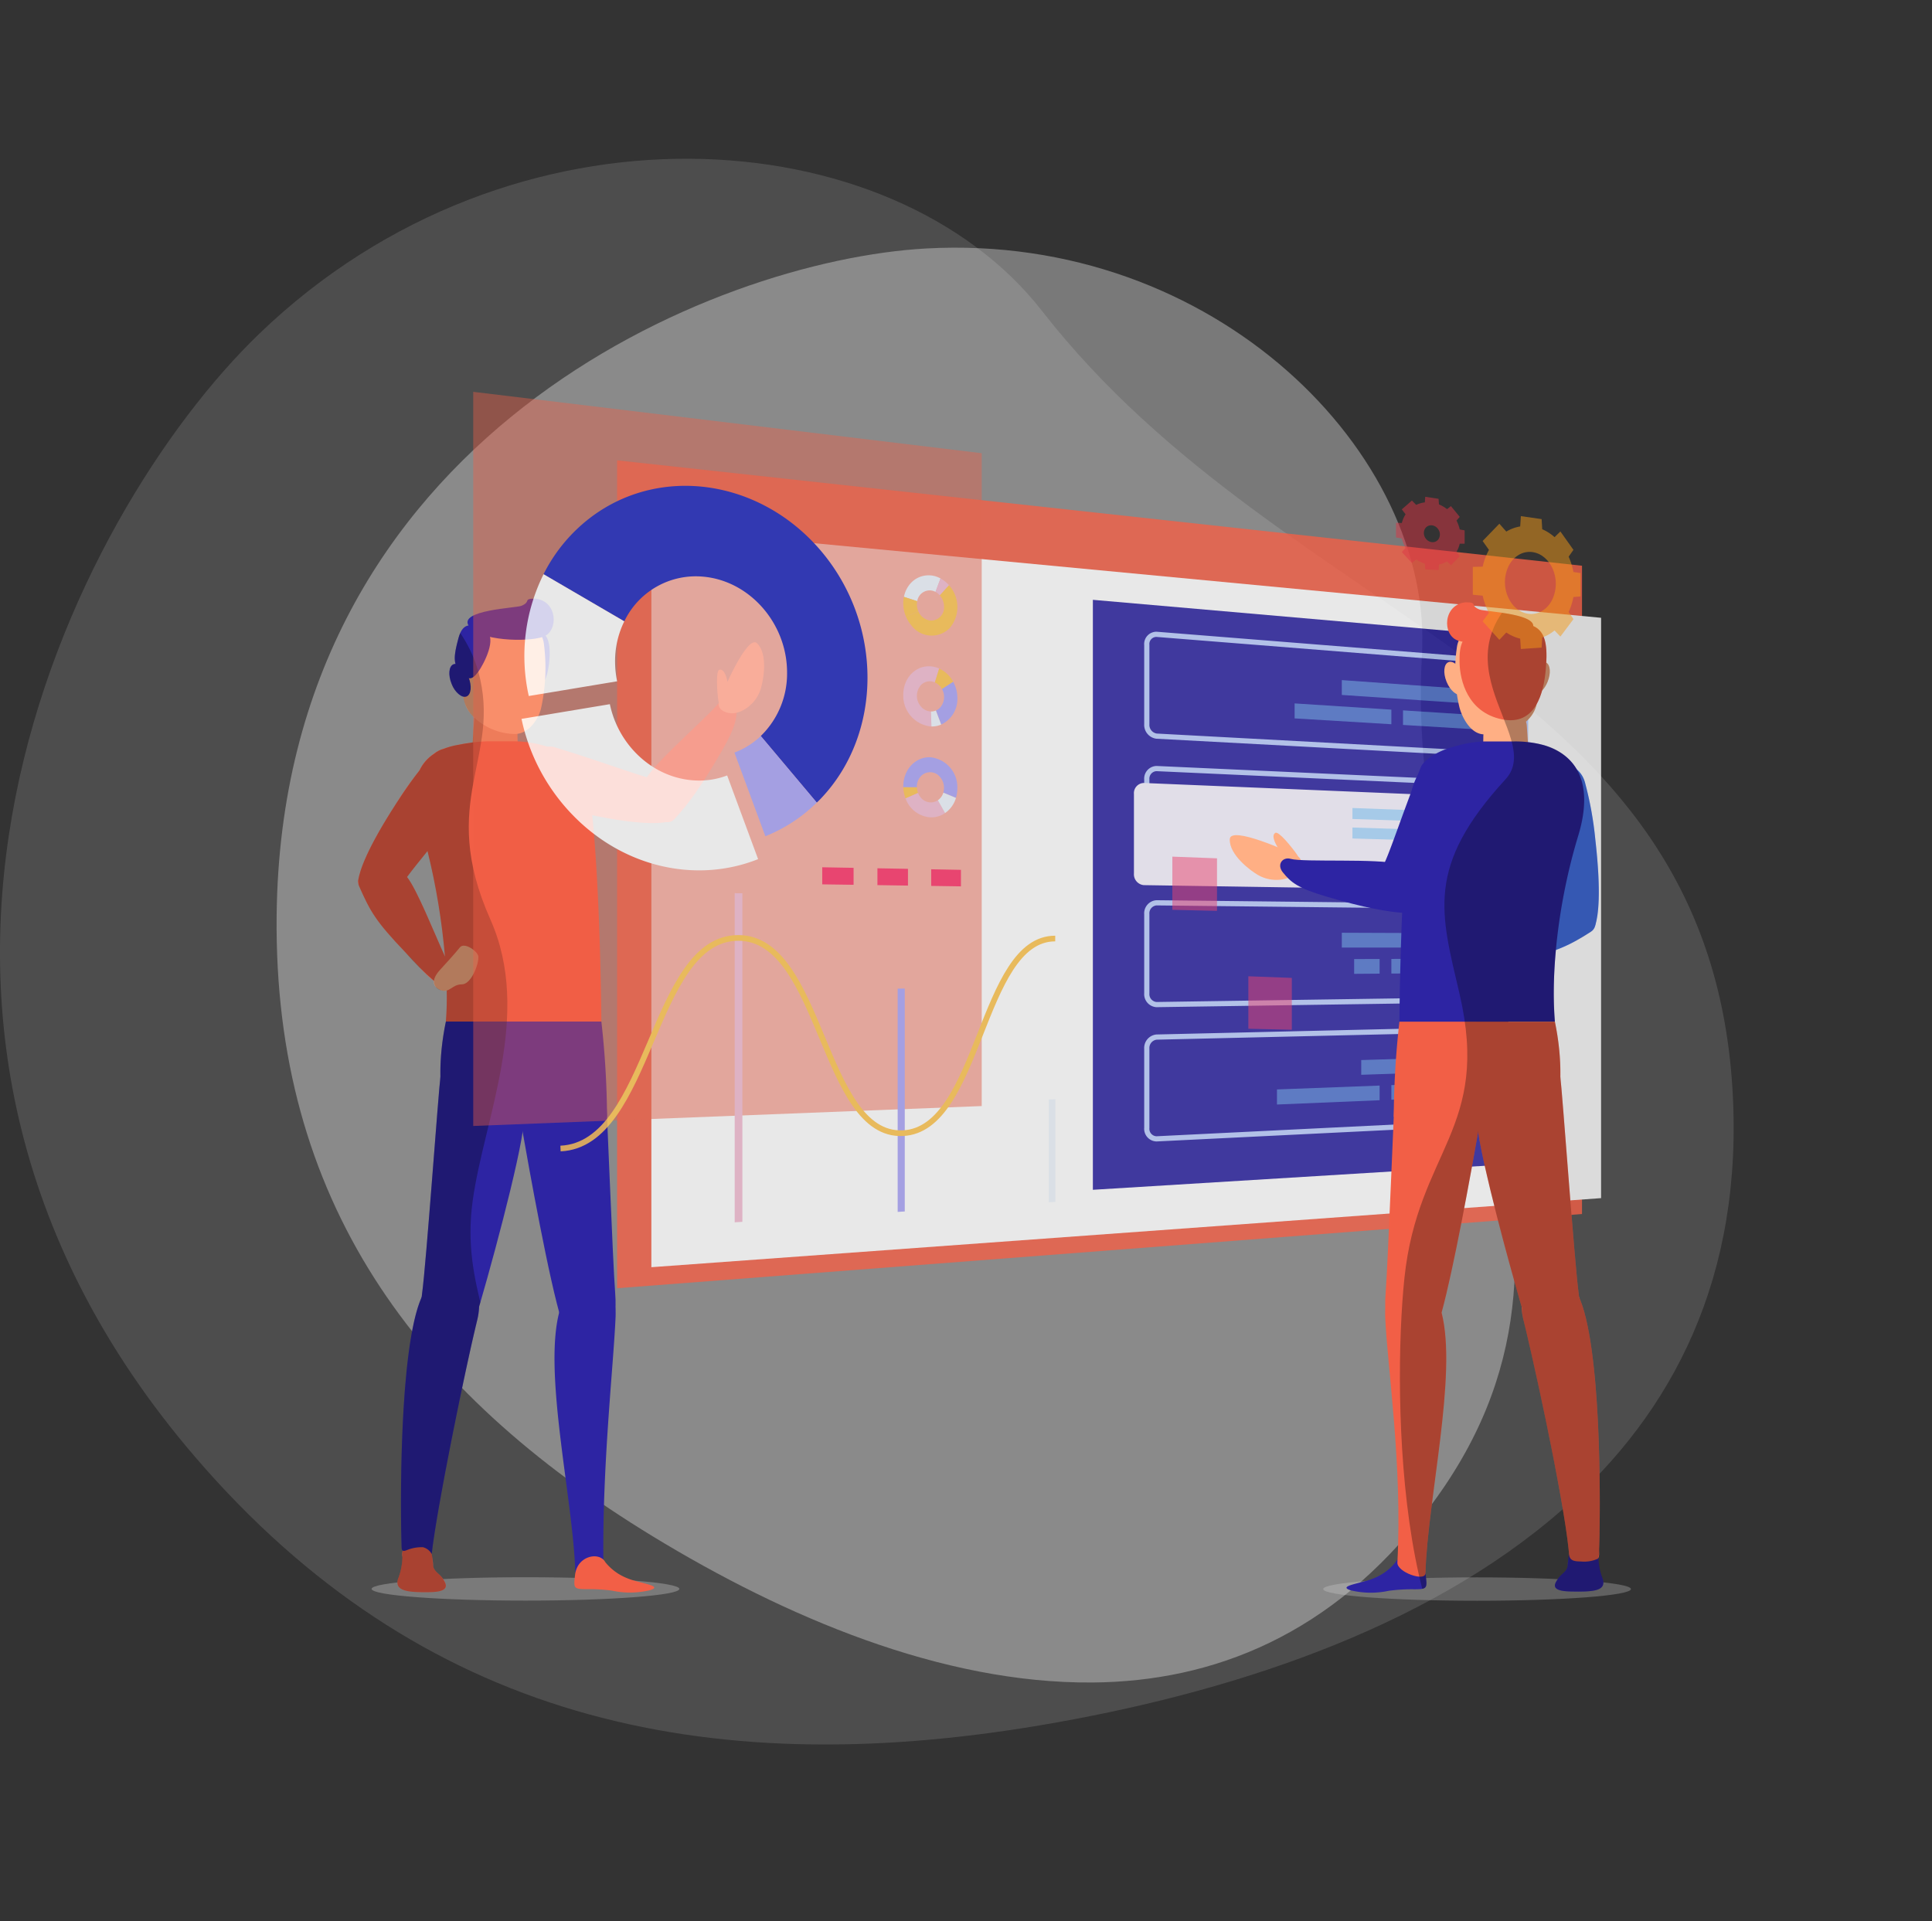 <svg xmlns="http://www.w3.org/2000/svg" width="344" height="342.103" viewBox="0 0 344 342.103">
    <rect x="0" y="0" width="344" height="342.103" fill="#333333" stroke="none"/>
    <defs>
        <style>
            .cls-1,.cls-10{fill:url(#linear-gradient)}.cls-12,.cls-2,.cls-3{fill:#fff}.cls-2{opacity:.34}.cls-3{opacity:.13}.cls-27,.cls-4{fill:#d8d8d8}.cls-4{opacity:.32}.cls-15,.cls-5{fill:#f25f46}.cls-6{fill:#2d24a3}.cls-7{fill:#ed9169}.cls-8{fill:#ffaf84}.cls-9{clip-path:url(#clip-path)}.cls-10,.cls-30{opacity:.3}.cls-11{opacity:.8}.cls-13,.cls-23{fill:none;stroke-miterlimit:10}.cls-13{stroke:#bbceff;stroke-width:.925px}.cls-14{fill:#f6f3ff}.cls-15{opacity:.51}.cls-16{fill:#1c24bb}.cls-17{fill:#aaa4f7}.cls-18{opacity:.6}.cls-19,.cls-25{fill:#7bcaff}.cls-20,.cls-24{fill:#ff3369}.cls-20,.cls-25,.cls-31{opacity:.5}.cls-21{fill:#f2bbd2}.cls-22{fill:#edf4fc}.cls-23{stroke:#ffc550;stroke-width:1.01px}.cls-26{fill:#ffc550}.cls-27{opacity:.28}.cls-28{fill:#4b7dff}.cls-29{clip-path:url(#clip-path-2)}.cls-32{fill:#f49917}.cls-33{fill:#dc3545}
        </style>
        <linearGradient id="linear-gradient" x1=".867" x2="2.634" y1=".738" y2="1.201" gradientUnits="objectBoundingBox">
            <stop offset="0"/>
            <stop offset="1" stop-color="#9e005d"/>
        </linearGradient>
        <clipPath id="clip-path">
            <path id="Path_285" d="M119.924 61.7c-1.209-1.214-3.673 3.337-5.286 6.811-.273-1.218-.688-2.259-1.419-2.137-.746.124-.374 4.131-.308 4.806a4.946 4.946 0 0 0 .188 1.034c-.009.044-.021.089-.026.131-2.257 2.691-10.95 10.195-12.772 13.189-3.276-.939-9.157-3.122-16.511-5.365a3.09 3.09 0 0 0-1.1-.058 22.7 22.7 0 0 0-5.425-.965 50.81 50.81 0 0 1-.026-1.369c2.112-.294 3.67-2.547 4.163-4.356a27.619 27.619 0 0 0 .744-5.276 5.271 5.271 0 0 0 .346-.9c.38-1.31.971-5.326-.251-6.919 2.324-1.377 1.937-6.229-1.857-6.58-2.267 0-.625.539-2.462 1.284-.919.374-11.006.73-9.4 3.483-.771.124-1.392.756-1.8 2.285-.57 2.134-.819 3.481-.5 4.58a.907.907 0 0 0-.366.06c-.83.339-.978 1.9-.331 3.482A3.669 3.669 0 0 0 67.6 71.2a5.923 5.923 0 0 0 1.96 3.71c-.11 1.327-.223 2.892-.3 4.425-.969.13-1.94.3-2.839.473a12.9 12.9 0 0 0-2.334.664 4.4 4.4 0 0 0-1.693.879 7.139 7.139 0 0 0-2.581 2.938c-1.033 1.3-2.363 3.118-4.157 5.894-5.262 8.141-6.494 11.939-6.776 13.689a1.046 1.046 0 0 0 .018.4 1.767 1.767 0 0 0 .146.674c2.019 4.544 2.923 6.2 8.226 11.754a48.967 48.967 0 0 0 5.1 5.087 1.607 1.607 0 0 0 1.317 1.7 1.537 1.537 0 0 0 .956.026 54.965 54.965 0 0 1-.153 5.524 44.337 44.337 0 0 0-.97 9.812c-.461 4.053-2.531 33.26-3.267 38.64-.029.215-.048.415-.07.62 0 .006-.006.011-.009.016-4.11 9.221-3.782 38.7-3.563 44.581.011.309.086.466.2.54a4.032 4.032 0 0 0-.064 1.127 11.161 11.161 0 0 1-.771 3.882c-.685 2.2 1.705 2.467 5.739 2.388 3.77-.072 2.806-1.539 2.189-2.453-.558-.829-1.522-1.2-1.687-2.206-.119-.726-.031-1.163-.249-2.13.868-8.014 5.95-32.926 8.1-41.655a10.864 10.864 0 0 0 .308-2.289c2.663-9.076 6.774-24.562 7.778-31.209 1.317 7.462 4.352 24.293 6.514 32.15-2.859 11 2.529 33.477 2.871 46.425l.01-.016c-.015.08-.036.155-.046.238-.305 2.463-.286 2.6 1.978 2.611a30.773 30.773 0 0 1 4.587.268 15.314 15.314 0 0 0 6.8-.088c2.467-.794-1.974-1.217-4.068-2.118a9.385 9.385 0 0 1-3.922-2.863 1.826 1.826 0 0 0-.344-.443c-.169-17.213 1.788-34.348 2.173-43.244a11.118 11.118 0 0 0-.033-1.5 20.088 20.088 0 0 0-.039-2.673c-.315-4.018-1.009-21.21-1.452-31.476a157.42 157.42 0 0 0-1.009-16.935s-.14-22.18-1.628-36.744c7.877 1.63 11.47 1.525 13.154 1.227a1.619 1.619 0 0 0 1.482-.523c2.387-2.579 4.792-5.835 8.4-12.073 2.04-3.531 2.6-5.257 2.667-6.885a6.331 6.331 0 0 0 4.3-4.211c.479-1.528 1.34-6.157-.625-8.128zm-62.347 41.6c.869-1.183 2.123-2.741 3.642-4.62a122.036 122.036 0 0 1 3.108 18.773c-1.991-4.39-4.982-11.925-6.75-14.158z" class="cls-1" data-name="Path 285" transform="translate(-48.87 -53.74)"/>
        </clipPath>
        <clipPath id="clip-path-2">
            <path id="Path_352" d="M263.754 228.126a11.761 11.761 0 0 1-.774-3.787 5.743 5.743 0 0 0 .139-1.762c.219-5.883.546-35.36-3.565-44.581l-.009-.016c-.023-.205-.04-.405-.07-.62-.738-5.38-2.807-34.586-3.267-38.64a44.421 44.421 0 0 0-.97-9.812 73.9 73.9 0 0 1 .181-12.77 30.193 30.193 0 0 0 6.211-3.236 1.668 1.668 0 0 0 .768-1.089c.006-.019.021-.031.027-.051.525-1.693 1.112-5.642.016-15.273a62.049 62.049 0 0 0-1.825-10.107 4.466 4.466 0 0 0-1.452-2.346 9.6 9.6 0 0 0-5.855-4.356 15.262 15.262 0 0 0-2.877-.543 116.932 116.932 0 0 0-.2-2.939 3.392 3.392 0 0 0-.14-.714A5.791 5.791 0 0 0 252 72.34a10.921 10.921 0 0 0 .96-2.378 5.133 5.133 0 0 0 .981-1.567c.62-1.519.5-3-.239-3.422.18-3.184-.209-5.575-2.318-6.5.093-2.269-8.718-2.6-9.575-2.951-1.837-.745-.2-1.289-2.462-1.284-4.025.373-4.22 5.813-1.407 6.8.05.018.115.031.169.048a4.455 4.455 0 0 0-.31 1.108 34.219 34.219 0 0 0-.255 2.992 1.3 1.3 0 0 0-1.214-.27c-.829.339-.978 1.9-.33 3.483a4.1 4.1 0 0 0 1.777 2.17 20 20 0 0 0 .479 2.416c.519 1.9 2.018 4.632 4.281 4.746a4.815 4.815 0 0 0-.041.505c0 .248-.014.525-.019.786a21.978 21.978 0 0 0-6.008 1.164c-2.306.681-4.631 2.2-5.125 3.446-.2.508-.4 1.008-.591 1.5a10.289 10.289 0 0 0-.971 2.531c-2.652 7.008-4.38 12.344-5.43 14.046a2.55 2.55 0 0 0-.331.913c-2.8 2.471-8.821 11.749-11.126 14.3-.041.011-.084.03-.128.045a4.922 4.922 0 0 0-1.049-.044c-.679.026-4.7.209-4.719.964s1.069 1.01 2.313 1.111c-3.219 2.075-7.389 5.142-6.02 6.174 2.224 1.674 6.7.185 8.137-.5a6.327 6.327 0 0 0 3.578-4.841c1.6-.294 3.238-1.08 6.454-3.586 2.753-2.145 4.844-3.911 6.529-5.475-.383 9.8-.435 18.139-.435 18.139a157.425 157.425 0 0 0-1.009 16.935c-.443 10.266-1.136 27.457-1.452 31.476a19.675 19.675 0 0 0-.039 2.673 11.121 11.121 0 0 0-.033 1.5c.385 8.893 3.034 26.043 2.192 43.227a1.814 1.814 0 0 0-.363.459 9.4 9.4 0 0 1-3.922 2.863c-2.094.9-6.535 1.325-4.068 2.118a15.3 15.3 0 0 0 6.8.088 30.764 30.764 0 0 1 4.587-.268c2.264-.014 2.282-.148 1.977-2.611-.009-.073-.028-.136-.04-.206 0-.006 0-.01.005-.016.34-12.947 5.73-35.425 2.871-46.425 2.16-7.857 5.2-24.688 6.514-32.15 1 6.648 5.116 22.134 7.779 31.209a10.936 10.936 0 0 0 .306 2.289c2.149 8.729 7.4 33.071 8.1 41.655-.215.963-.13 1.4-.248 2.123-.165 1.01-1.128 1.377-1.687 2.205-.615.914-1.58 2.238 2.19 2.312 4.033.087 6.424-.041 5.739-2.239z" data-name="Path 352" transform="translate(-203.026 -54.242)"/>
        </clipPath>
    </defs>
    <g id="walk_through_illustration_3" data-name="walk through illustration_3" transform="translate(-201.088 -381)">
        <path id="Path_357" d="M28.525 191.286c32.684 38.392 73.941 47.8 123.053 39.454 27.012-4.59 56-13.906 76.18-31.749 16.188-14.315 26.532-34.391 24.846-62.067-3.747-61.5-64.56-67.753-100.672-114.509-21.811-28.24-77.072-32.639-114.102 3.33-27.119 26.345-64.642 100.54-9.305 165.541z" class="cls-2" data-name="Path 357" transform="rotate(41 -332.36 664.324)"/>
        <path id="Path_77" d="M34.833 246.088c39.912 46.418 90.293 57.792 150.265 47.7 32.986-5.55 68.389-16.813 93.026-38.386 19.767-17.308 32.4-41.581 30.34-75.043C303.889 106 229.627 98.443 185.53 41.913 158.9 7.77 91.415 2.452 46.2 45.94 13.08 77.792-32.741 167.5 34.833 246.088z" class="cls-3" data-name="Path 77" transform="translate(201.088 394.455)"/>
        <g id="Group_102" data-name="Group 102" transform="translate(264.855 487.61)">
            <ellipse id="Ellipse_21" cx="27.402" cy="2.083" class="cls-4" data-name="Ellipse 21" rx="27.402" ry="2.083" transform="translate(2.396 174.246)"/>
            <g id="Group_99" data-name="Group 99">
                <path id="Path_264" d="M60.479 189.793a14.676 14.676 0 0 1 .343 2.511c.165 1.01 1.128 1.377 1.687 2.205.615.914 1.58 2.379-2.189 2.453-4.033.079-6.424-.19-5.739-2.388a11.2 11.2 0 0 0 .771-3.882 2.376 2.376 0 0 1 .458-1.893c.453-.43 4.075-1.199 4.669.994z" class="cls-5" data-name="Path 264" transform="translate(-47.467 -20.06)"/>
                <path id="Path_265" d="M106.033 69.07c.175 2.26.041 3.793-2.626 8.409-3.6 6.238-6.01 9.495-8.4 12.073-2.2 2.383-7.149-3.6-4.935-7.383 1.87-3.2 12.143-11.915 13.273-13.866.755-1.29 2.545-1.067 2.688.767z" class="cls-5" data-name="Path 265" transform="translate(-38.694 -50.298)"/>
                <path id="Path_266" d="M98.452 88.217c-1.739.343-5.729.506-15.19-1.6a61.945 61.945 0 0 1-9.862-2.888c-3.048-1.135-3.5-4.465-2.362-5.738 1.835-2.052 5.709-3.592 7.342-3.094 9.22 2.811 16.137 5.536 18.489 5.823 3.439.417 3.644 7.092 1.583 7.497z" class="cls-5" data-name="Path 266" transform="translate(-43.461 -48.467)"/>
                <path id="Path_267" d="M73.919 67.358c1.65.774 2.368.78 2.963-1.272.461-1.593 1.244-7.192-1.312-7.565s-4.557-.448-4.261 3 .651 4.916 2.61 5.837z" class="cls-6" data-name="Path 267" transform="translate(-43.258 -52.586)"/>
                <path id="Path_268" d="M65.813 67.956c-.038.253-.594 5.616-.691 9.732a4.246 4.246 0 0 0 3.99 3.981h.088c1.978 0 4.306-1.792 4.131-3.772a53.176 53.176 0 0 1-.07-7.308z" class="cls-7" data-name="Path 268" transform="translate(-44.8 -50.181)"/>
                <path id="Path_269" d="M57.868 88.764c3.676 12.083 5.322 26.746 4.6 35.186h27.686s-.163-25.927-2.015-40.125a10.624 10.624 0 0 0-5.839-8.141 19.88 19.88 0 0 0-7.379-1.634H69.8a30.849 30.849 0 0 0-5.4.673c-7.33 1.377-8.662 7.037-6.532 14.041z" class="cls-5" data-name="Path 269" transform="translate(-46.845 -48.656)"/>
                <path id="Path_270" d="M61.677 130.9s-2.392-5.809-.114-16.935h27.682a157.42 157.42 0 0 1 1.009 16.935z" class="cls-6" data-name="Path 270" transform="translate(-45.937 -38.667)"/>
                <g id="Group_98" data-name="Group 98" transform="translate(7.632 76.39)">
                    <g id="Group_97" data-name="Group 97">
                        <path id="Path_271" d="M68.544 158.1c2.217-9.011-6.988-10.6-9.895-4.078-4.11 9.221-3.782 38.7-3.563 44.581.029.771.445.626.893.471a6.878 6.878 0 0 1 2.927-.53 2.521 2.521 0 0 1 1.54 1.212c.869-8.016 5.954-32.928 8.098-41.656z" class="cls-6" data-name="Path 271" transform="translate(-54.972 -106.027)"/>
                        <path id="Path_272" d="M76.107 131.894C77.08 120.7 72.645 112 65.7 115.7c-2.923 1.555-3.993 4.667-4.387 7.6s-2.544 33.392-3.3 38.9c-1.7 12.409 8.1 9.064 9.162 5.625 2.687-8.686 8.403-29.831 8.932-35.931z" class="cls-6" data-name="Path 272" transform="translate(-54.26 -114.838)"/>
                    </g>
                </g>
                <path id="Path_273" d="M87.709 157.306c.364-8.4-7.817-8.223-9.872-1.387-3.234 10.759 2.358 33.852 2.706 47.043 1.425-2.278 2.772-2.832 3.406-2.786a2.28 2.28 0 0 1 1.588.86c-.209-17.373 1.783-34.748 2.172-43.73z" class="cls-6" data-name="Path 273" transform="translate(-41.869 -29.425)"/>
                <path id="Path_274" d="M79.4 167.244c1.088 3.431 10.451 7.4 9.473-5.084-.434-5.54-1.589-36.122-1.813-39.069s-.733-7.257-2.213-7.794c-7.393-2.688-14.563 6.106-12.619 17.174 1.298 7.401 4.915 27.662 7.172 34.773z" class="cls-6" data-name="Path 274" transform="translate(-43.102 -38.455)"/>
                <path id="Path_275" d="M64.265 113.172c-2.18-.62-3.317-2.178-7-6.034-5.3-5.552-6.206-7.212-8.226-11.754-1.318-2.967 5.7-5.114 8.477-1.724 2.349 2.864 6.959 15.523 8.4 17.263.951 1.149.119 2.753-1.651 2.249z" class="cls-5" data-name="Path 275" transform="translate(-48.865 -44.18)"/>
                <path id="Path_276" d="M48.881 98.546c.284-1.75 1.514-5.549 6.776-13.689a62.186 62.186 0 0 1 6.128-8.243c2.123-2.464 5.4-1.734 6.2-.224 1.287 2.433 1.387 6.6.353 7.96C62.5 92.021 57.544 97.562 56.46 99.669c-1.583 3.074-7.915.95-7.579-1.123z" class="cls-5" data-name="Path 276" transform="translate(-48.868 -48.416)"/>
                <path id="Path_277" d="M63.529 67.164c.458 4.581.593 5.595 2.593 7.47a10.8 10.8 0 0 0 7.033 2.736c2.344 0 4.083-2.477 4.612-4.415a33.343 33.343 0 0 0 .531-11.73c-.334-2.542-3.472-5.626-6.708-5.626s-9.179.374-8.061 11.565z" class="cls-8" data-name="Path 277" transform="translate(-45.233 -53.273)"/>
                <path id="Path_278" d="M60.74 107.477c1.061-1.163 2.721-2.972 3.54-4.007s3.244.745 3.3 1.637c.079 1.327-1.258 4.946-2.957 4.94s-2.18 1.547-3.628 1.069-1.989-1.737-.255-3.639z" class="cls-8" data-name="Path 278" transform="translate(-46.168 -41.371)"/>
                <path id="Path_279" d="M85.172 191.172a9.385 9.385 0 0 0 3.922 2.863c2.094.9 6.535 1.325 4.068 2.118a15.3 15.3 0 0 1-6.8.088 30.773 30.773 0 0 0-4.587-.268c-2.264-.014-2.282-.148-1.978-2.611.421-3.388 4.355-4.104 5.375-2.19z" class="cls-5" data-name="Path 279" transform="translate(-41.161 -19.604)"/>
                <path id="Path_280" d="M63.729 65.972c1.239 1.24 1.887 1.479 3.094-.181.938-1.289 3.475-6.1 1.287-7.268s-3.975-1.894-4.834 1.323-1.017 4.654.453 6.126z" class="cls-6" data-name="Path 280" transform="translate(-45.425 -52.79)"/>
                <ellipse id="Ellipse_22" cx="1.623" cy="3.099" class="cls-6" data-name="Ellipse 22" rx="1.623" ry="3.099" transform="rotate(-22.18 39.068 -33.31)"/>
                <path id="Path_281" d="M64.676 58.6c1.783 2.663 10.4 2.912 13.217 1.93s2.618-6.421-1.407-6.8c-2.267 0-.625.539-2.462 1.284-.93.386-11.252.747-9.348 3.586z" class="cls-6" data-name="Path 281" transform="translate(-44.97 -53.739)"/>
                <path id="Path_282" d="M100.3 70.433c.5-1.387 5-12.074 6.779-10.289 1.963 1.974 1.1 6.605.625 8.127-.876 2.782-3.5 4.438-5.274 4.32-1.253-.084-2.607-.841-2.13-2.158z" class="cls-8" data-name="Path 282" transform="translate(-36.02 -52.186)"/>
                <path id="Path_283" d="M100.122 68.651c-.066-.675-.439-4.684.308-4.806 1.136-.189 1.513 2.423 1.768 4.152.139.936-.3 2.292-1.074 2.312s-.894-.578-1.002-1.658z" class="cls-8" data-name="Path 283" transform="translate(-36.078 -51.212)"/>
            </g>
            <g id="Group_101" data-name="Group 101" transform="translate(.002 .001)">
                <g id="Group_100" class="cls-9" data-name="Group 100">
                    <path id="Path_284" d="M43.386 46.344c14.44-2.419 34.959 7.239 39.114 22.339 4.238 15.417-7.347 22.79 2.152 44.135 7.514 16.884-1.117 35.4-3.149 50.012-2.232 16.046 5.8 23.805 3.146 38.115-6.1 32.927-5.705 42.633-28.34 49.613-23.239 7.165-28.014-25.247-43.106-50.869-11.148-18.918-17.485-38.481-9.866-52.371 10.942-19.947 26.936.288 21.326-23.779-3.357-14.4-2.813-39.295 18-35.548s-20.074-38.162.723-41.647z" class="cls-10" data-name="Path 284" transform="translate(-61.1 -55.684)"/>
                </g>
            </g>
        </g>
        <g id="Group_108" class="cls-11" data-name="Group 108" transform="translate(285.348 450.773)">
            <path id="Path_286" d="M106.934 9.758V157.18l171.808-13.212V28.526z" class="cls-5" data-name="Path 286" transform="translate(-81.32 2.442)"/>
            <path id="Path_287" d="M111.817 151.032l169.1-12.3V35.393l-169.1-16.031z" class="cls-12" data-name="Path 287" transform="translate(-80.098 4.846)"/>
            <path id="Path_288" d="M174.692 134.68l73.98-4.537V36.075l-73.98-6.451z" class="cls-6" data-name="Path 288" transform="translate(-64.362 7.414)"/>
            <path id="Path_289" d="M184.1 52.667l64.3 3.456c.783.043 1.417-.745 1.417-1.758V41.616a1.836 1.836 0 0 0-1.417-1.948l-64.3-5.13a1.727 1.727 0 0 0-1.729 1.892v14.113a2.027 2.027 0 0 0 1.729 2.124z" class="cls-13" data-name="Path 289" transform="translate(-62.439 8.643)"/>
            <path id="Path_290" d="M184.1 71.785l64.3 1.247a1.628 1.628 0 0 0 1.417-1.807V58.478a1.761 1.761 0 0 0-1.417-1.9l-64.3-2.922a1.8 1.8 0 0 0-1.729 1.952v14.114a1.943 1.943 0 0 0 1.729 2.063z" class="cls-13" data-name="Path 290" transform="translate(-62.439 13.429)"/>
            <path id="Path_291" d="M182.279 73.9l64.7 1.008a1.642 1.642 0 0 0 1.425-1.818V60.3a1.758 1.758 0 0 0-1.425-1.9l-64.7-2.692a1.813 1.813 0 0 0-1.739 1.964v14.165a1.942 1.942 0 0 0 1.739 2.063z" class="cls-14" data-name="Path 291" transform="translate(-62.898 13.943)"/>
            <path id="Path_292" d="M184.1 90.9l64.3-.961a1.7 1.7 0 0 0 1.417-1.854V75.34a1.688 1.688 0 0 0-1.417-1.849l-64.3-.714a1.873 1.873 0 0 0-1.729 2.01V88.9a1.864 1.864 0 0 0 1.729 2z" class="cls-13" data-name="Path 292" transform="translate(-62.439 18.214)"/>
            <path id="Path_293" d="M86.447 130.729l90.539-3.546V10.931L86.447 0z" class="cls-15" data-name="Path 293" transform="translate(-86.447)"/>
            <path id="Path_294" d="M184.1 110.324l64.3-3.169a1.767 1.767 0 0 0 1.417-1.9V92.5a1.619 1.619 0 0 0-1.417-1.8l-64.3 1.5a1.953 1.953 0 0 0-1.729 2.07v14.112a1.79 1.79 0 0 0 1.729 1.942z" class="cls-13" data-name="Path 294" transform="translate(-62.439 22.7)"/>
            <g id="Group_103" data-name="Group 103" transform="translate(8.601 16.74)">
                <path id="Path_295" d="M135.448 72.078c-10.826 4.328-24.032 1.655-33.325-8.178a34.881 34.881 0 0 1-8.8-16.795l15.731-2.619c1.557 7.474 7.859 13.265 15.255 13.585a14.037 14.037 0 0 0 5.629-.891z" class="cls-12" data-name="Path 295" transform="translate(-93.326 -5.606)"/>
                <path id="Path_296" d="M145.807 69.109c-.226.235-.46.461-.7.686l-9.972-11.856a15.481 15.481 0 0 0 4.685-11.316c0-8.726-6.645-16.359-15.006-17.067a14.118 14.118 0 0 0-13.978 7.963l-14.374-8.39a28.986 28.986 0 0 1 6.166-8.242c12.4-11.538 31.733-9.423 43.177 4.026 11.119 13.061 11.11 32.564.002 44.196z" class="cls-16" data-name="Path 296" transform="translate(-92.541 -13.389)"/>
                <path id="Path_297" d="M109.878 41.512a17.28 17.28 0 0 0 .366 3.533l-15.732 2.619a32.718 32.718 0 0 1 2.632-21.687l14.377 8.389a15.961 15.961 0 0 0-1.643 7.146z" class="cls-12" data-name="Path 297" transform="translate(-93.222 -10.238)"/>
                <path id="Path_298" d="M138.307 60.877a27.537 27.537 0 0 1-9.157 5.991l-5.507-14.9a13.886 13.886 0 0 0 4.694-2.949z" class="cls-17" data-name="Path 298" transform="translate(-85.738 -4.471)"/>
            </g>
            <g id="Group_104" class="cls-18" data-name="Group 104" transform="translate(156.546 74.106)">
                <path id="Path_299" d="M211.656 61.227l25.883.888v-1.879l-25.883-.964z" class="cls-19" data-name="Path 299" transform="translate(-211.656 -59.272)"/>
                <path id="Path_300" d="M211.656 64.007l25.883.751v-1.879l-25.883-.826z" class="cls-19" data-name="Path 300" transform="translate(-211.656 -58.576)"/>
                <path id="Path_301" d="M223.382 67.058l11.222.266v-1.878l-11.222-.3z" class="cls-19" data-name="Path 301" transform="translate(-208.721 -57.802)"/>
            </g>
            <path id="Path_302" d="M196.835 92.581l7.74.181v-9.233l-7.74-.289z" class="cls-20" data-name="Path 302" transform="translate(-58.82 20.833)"/>
            <path id="Path_303" d="M186.01 75.669l7.951.188V66.5l-7.951-.3z" class="cls-20" data-name="Path 303" transform="translate(-61.529 16.569)"/>
            <path id="Path_304" d="M123.684 71.405v58.609l1.367-.086V71.423z" class="cls-21" data-name="Path 304" transform="translate(-77.128 17.871)"/>
            <path id="Path_305" d="M168.416 100.8v18.3l1.177-.075v-18.269z" class="cls-22" data-name="Path 305" transform="translate(-65.932 25.217)"/>
            <path id="Path_306" d="M146.892 85v39.761l1.265-.081V84.991z" class="cls-17" data-name="Path 306" transform="translate(-71.319 21.271)"/>
            <path id="Path_307" d="M98.877 115.28c16.16-.726 16.16-37.534 31.681-37.5 14.921.028 14.921 35.41 29.273 34.766 13.819-.62 13.819-34.684 27.132-34.659" class="cls-23" data-name="Path 307" transform="translate(-83.336 19.465)"/>
            <path id="Path_308" d="M141.732 70.836v-3.02l-5.582-.1v3.043z" class="cls-24" data-name="Path 308" transform="translate(-74.008 16.947)"/>
            <path id="Path_309" d="M149.448 70.941v-2.982l-5.439-.1v3z" class="cls-24" data-name="Path 309" transform="translate(-72.041 16.983)"/>
            <path id="Path_310" d="M156.966 71.043V68.1l-5.3-.1v2.964z" class="cls-24" data-name="Path 310" transform="translate(-70.125 17.019)"/>
            <path id="Path_311" d="M210.144 79.683l26.277-.01V77.14l-26.277-.1z" class="cls-25" data-name="Path 311" transform="translate(-55.489 19.282)"/>
            <path id="Path_312" d="M217.2 83.386l17.456-.13v-2.533l-17.456.06z" class="cls-25" data-name="Path 312" transform="translate(-53.723 20.203)"/>
            <path id="Path_313" d="M211.9 83.423l4.536-.035v-2.611l-4.536.016z" class="cls-25" data-name="Path 313" transform="translate(-55.049 20.216)"/>
            <path id="Path_314" d="M210.144 43.7l26.277 1.773v-2.538l-26.277-1.878z" class="cls-25" data-name="Path 314" transform="translate(-55.489 10.276)"/>
            <path id="Path_315" d="M218.859 47.963l15.381.929v-2.533l-15.381-.99z" class="cls-25" data-name="Path 315" transform="translate(-53.308 11.355)"/>
            <path id="Path_316" d="M203.422 47.046l17.225 1.04v-2.6l-17.225-1.109z" class="cls-25" data-name="Path 316" transform="translate(-57.171 11.106)"/>
            <path id="Path_317" d="M222.971 97.5l10.24-.355v-2.533l-10.24.315z" class="cls-25" data-name="Path 317" transform="translate(-52.278 23.679)"/>
            <path id="Path_318" d="M212.91 97.863l10.639-.369v-2.582l-10.639.328z" class="cls-25" data-name="Path 318" transform="translate(-54.797 23.754)"/>
            <path id="Path_319" d="M217.2 101.477l17.456-.73v-2.533l-17.456.66z" class="cls-25" data-name="Path 319" transform="translate(-53.723 24.58)"/>
            <path id="Path_320" d="M200.909 102.18l18.278-.764v-2.61l-18.278.69z" class="cls-25" data-name="Path 320" transform="translate(-57.8 24.729)"/>
            <g id="Group_105" data-name="Group 105" transform="translate(76.572 32.679)">
                <path id="Path_321" d="M154.3 26.693a4.307 4.307 0 0 0-5.2.728 5 5 0 0 0-1.314 2.544l2.366.77a2.249 2.249 0 0 1 2.369-1.914 2.317 2.317 0 0 1 .894.266z" class="cls-22" data-name="Path 321" transform="translate(-147.668 -26.137)"/>
                <path id="Path_322" d="M155.828 27.667c-.036-.045-.076-.088-.115-.13l-1.628 1.8a3.054 3.054 0 0 1 .76 2.019 2.322 2.322 0 0 1-2.408 2.484 2.671 2.671 0 0 1-2.174-1.672l-2.169 1.011a5.972 5.972 0 0 0 .923 1.5 4.512 4.512 0 0 0 6.81.526 5.779 5.779 0 0 0 .001-7.538z" class="cls-26" data-name="Path 322" transform="translate(-147.59 -25.787)"/>
                <path id="Path_323" d="M150.114 30.538a2.989 2.989 0 0 1 .056-.57l-2.37-.768a6 6 0 0 0 .391 3.562l2.169-1.011a3.039 3.039 0 0 1-.246-1.213z" class="cls-26" data-name="Path 323" transform="translate(-147.691 -25.371)"/>
                <path id="Path_324" d="M154.666 27.775a5.3 5.3 0 0 0-1.5-1.194l-.885 2.393a2.663 2.663 0 0 1 .754.6z" class="cls-21" data-name="Path 324" transform="translate(-146.541 -26.026)"/>
            </g>
            <g id="Group_106" data-name="Group 106" transform="translate(76.573 65.072)">
                <path id="Path_325" d="M148.008 58.086a5.071 5.071 0 0 0 4.451 3.394 4.3 4.3 0 0 0 2.591-.764l-1.287-2.279a2.267 2.267 0 0 1-3.016-.469 2.832 2.832 0 0 1-.514-.858z" class="cls-21" data-name="Path 325" transform="translate(-147.613 -50.779)"/>
                <path id="Path_326" d="M147.692 57.213v.179h2.419a2.747 2.747 0 0 1 .711-1.964 2.253 2.253 0 0 1 3.416.14 2.96 2.96 0 0 1 .576 2.776l2.252.935a5.752 5.752 0 0 0 .253-1.7 5.355 5.355 0 0 0-4.785-5.532c-2.664-.12-4.842 2.194-4.842 5.166z" class="cls-17" data-name="Path 326" transform="translate(-147.692 -52.046)"/>
                <path id="Path_327" d="M153.015 58.1a2.3 2.3 0 0 1-.4.346l1.287 2.279a5.008 5.008 0 0 0 1.943-2.7l-2.252-.935a2.584 2.584 0 0 1-.578 1.01z" class="cls-22" data-name="Path 327" transform="translate(-146.461 -50.785)"/>
                <path id="Path_328" d="M147.7 56.321a5.9 5.9 0 0 0 .391 1.963l2.225-.978a2.95 2.95 0 0 1-.2-.981z" class="cls-26" data-name="Path 328" transform="translate(-147.691 -50.976)"/>
            </g>
            <g id="Group_107" data-name="Group 107" transform="translate(76.572 48.873)">
                <path id="Path_329" d="M153.276 48.921a5.021 5.021 0 0 0 2.888-4.727 5.985 5.985 0 0 0-.755-2.917l-2 1.3a2.869 2.869 0 0 1-.324 3.321 2.219 2.219 0 0 1-.751.524z" class="cls-17" data-name="Path 329" transform="translate(-146.529 -38.542)"/>
                <path id="Path_330" d="M152.54 49.8h.16l-.08-2.666a2.439 2.439 0 0 1-1.793-.89 2.893 2.893 0 0 1 0-3.8 2.169 2.169 0 0 1 2.488-.486l.768-2.469a4.551 4.551 0 0 0-1.544-.389c-2.668-.181-4.847 2.084-4.847 5.056a5.49 5.49 0 0 0 4.848 5.644z" class="cls-21" data-name="Path 330" transform="translate(-147.691 -39.09)"/>
                <path id="Path_331" d="M153.119 42.579a2.819 2.819 0 0 1 .324.468l2-1.3a5.368 5.368 0 0 0-2.487-2.334l-.768 2.469a2.58 2.58 0 0 1 .931.697z" class="cls-26" data-name="Path 331" transform="translate(-146.565 -39.01)"/>
                <path id="Path_332" d="M151.713 48.227a4.189 4.189 0 0 0 1.738-.336l-.944-2.5a2.129 2.129 0 0 1-.874.168z" class="cls-22" data-name="Path 332" transform="translate(-146.704 -37.512)"/>
            </g>
        </g>
        <g id="Group_115" data-name="Group 115" transform="translate(420.048 488.261)">
            <path id="Path_355" d="M27.4 0c15.136 0 27.4.933 27.4 2.083S42.536 4.166 27.4 4.166 0 3.233 0 2.083 12.268 0 27.4 0z" class="cls-27" data-name="Path 355" transform="translate(16.638 173.621)"/>
            <g id="Group_112" data-name="Group 112">
                <g id="Group_111" data-name="Group 111">
                    <path id="Path_333" d="M232.1 108.676c2.155.705 3.968.048 9.176-1.093 7.5-1.643 9.177-2.513 13.389-5.152 2.751-1.723-1.868-7.424-6.068-6.168-3.548 1.064-14.446 8.986-16.607 9.623-1.431.424-1.638 2.219.11 2.79z" class="cls-28" data-name="Path 333" transform="translate(-190.381 -43.766)"/>
                    <path id="Path_334" d="M252.768 106c.525-1.693 1.111-5.644.016-15.275a62.044 62.044 0 0 0-1.825-10.107c-.806-3.152-4.068-3.955-5.454-2.957-2.234 1.608-4.177 5.3-3.856 6.973 1.818 9.465 3.795 16.634 3.83 19 .051 3.466 6.667 4.375 7.289 2.366z" class="cls-28" data-name="Path 334" transform="translate(-187.688 -48.477)"/>
                    <path id="Path_335" d="M247.4 189.793a14.43 14.43 0 0 0-.343 2.511c-.165 1.01-1.128 1.377-1.687 2.205-.615.914-1.58 2.238 2.19 2.312 4.033.079 6.424-.049 5.739-2.247a11.2 11.2 0 0 1-.771-3.882 2.37 2.37 0 0 0-.456-1.893c-.455-.43-4.072-1.199-4.672.994z" class="cls-6" data-name="Path 335" transform="translate(-186.893 -20.685)"/>
                    <path id="Path_336" d="M210.446 91.07c-1.31-.676-11.87-5.466-11.961-2.948-.1 2.783 3.676 5.6 5.061 6.389 2.531 1.448 5.586.879 6.8-.41.864-.913 1.345-2.387.1-3.031z" class="cls-8" data-name="Path 336" transform="translate(-198.482 -45.94)"/>
                    <path id="Path_337" d="M208.51 90.4c-.41-.541-2.857-3.736-3.49-3.319-.961.634.535 2.807 1.522 4.248.535.781 1.778 1.477 2.359.966s.266-1.024-.391-1.895z" class="cls-8" data-name="Path 337" transform="translate(-196.923 -46.028)"/>
                    <path id="Path_338" d="M223.829 191.172a9.4 9.4 0 0 1-3.922 2.863c-2.094.9-6.535 1.325-4.068 2.118a15.3 15.3 0 0 0 6.8.088 30.762 30.762 0 0 1 4.587-.268c2.264-.014 2.282-.148 1.977-2.611-.421-3.388-4.354-4.104-5.374-2.19z" class="cls-6" data-name="Path 338" transform="translate(-194.32 -20.229)"/>
                    <path id="Path_339" d="M245.668 67.664c-.458 4.581-.593 5.595-2.593 7.47s-5.127 2.149-7.3 2.149c-2.344 0-3.891-2.828-4.421-4.767a28.225 28.225 0 0 1-.456-10.791c.334-2.542 3.471-5.626 6.708-5.626s9.179.374 8.062 11.565z" class="cls-8" data-name="Path 339" transform="translate(-190.443 -53.773)"/>
                    <path id="Path_340" d="M206.142 93.193c1.43 1.759 2.582 2.779 7.694 4.291 6.908 2.042 10.895 2.747 14.4 2.974 3.239.21 2.706-7.533-1.5-8.752-3.558-1.03-17.01-.281-19.173-.916-1.435-.421-2.583.975-1.421 2.403z" class="cls-6" data-name="Path 340" transform="translate(-196.685 -45.11)"/>
                    <path id="Path_341" d="M225.036 102.5c1.354-1.145 3.972-4.16 8.229-12.868a62.16 62.16 0 0 0 3.9-9.5c1.015-3.091-1.3-5.522-3.008-5.427-2.748.154-6.37 2.218-7 3.806-3.56 8.957-5.749 16.064-6.993 18.079-1.818 2.941 3.268 7.269 4.872 5.91z" class="cls-6" data-name="Path 341" transform="translate(-193.153 -49.118)"/>
                    <path id="Path_342" d="M242.37 72.4c.124 1.588.241 3.414.294 5.082a4.373 4.373 0 0 1-3.816 4.437c-.1.009-.173.011-.25.011-1.978 0-4.306-1.792-4.132-3.772.114-1.288.156-2.586.164-3.725a5.149 5.149 0 0 1 3.43-4.833 3.238 3.238 0 0 1 4.31 2.8z" class="cls-8" data-name="Path 342" transform="translate(-189.479 -50.441)"/>
                    <path id="Path_343" d="M254.491 90.818c-3.676 12.085-4.882 24.692-4.162 33.132h-27.683s.161-25.927 2.015-40.125a10.624 10.624 0 0 1 5.843-8.142 19.875 19.875 0 0 1 7.378-1.634H243a19.357 19.357 0 0 1 5.4.673c7.55 2.314 8.222 9.093 6.091 16.096z" class="cls-6" data-name="Path 343" transform="translate(-192.435 -49.281)"/>
                    <path id="Path_344" d="M250.417 130.9s2.392-5.809.114-16.935h-27.683a157.423 157.423 0 0 0-1.009 16.935z" class="cls-5" data-name="Path 344" transform="translate(-192.637 -39.292)"/>
                    <g id="Group_110" data-name="Group 110" transform="translate(43.907 75.765)">
                        <g id="Group_109" data-name="Group 109">
                            <path id="Path_345" d="M240.393 158.1c-2.215-9.011 6.989-10.6 9.895-4.078 4.11 9.221 3.782 38.7 3.565 44.581-.029.771.105 1.719-.286 1.985a5.925 5.925 0 0 1-2.927.471c-1.031-.033-2.044-.029-2.148-1.3-.702-8.59-5.95-32.931-8.099-41.659z" class="cls-5" data-name="Path 345" transform="translate(-231.985 -106.027)"/>
                            <path id="Path_346" d="M233.734 131.894C232.761 120.7 237.2 112 244.141 115.7c2.923 1.555 3.992 4.667 4.386 7.6s2.543 33.392 3.3 38.9c1.7 12.409-8.1 9.064-9.163 5.625-2.685-8.686-8.4-29.831-8.93-35.931z" class="cls-5" data-name="Path 346" transform="translate(-233.6 -114.838)"/>
                        </g>
                    </g>
                    <path id="Path_347" d="M227.79 202.962c.348-13.19 5.94-36.284 2.706-47.043-2.055-6.836-10.236-7.015-9.872 1.387.389 8.982 3.092 26.381 2.17 43.731-.094 1.706 4.933 3.463 4.996 1.925z" class="cls-5" data-name="Path 347" transform="translate(-192.944 -30.05)"/>
                    <path id="Path_348" d="M230.165 167.244c-1.086 3.431-10.45 7.4-9.472-5.084.434-5.54 1.589-36.122 1.813-39.069s.733-7.257 2.213-7.794c7.393-2.688 14.563 6.106 12.619 17.174-1.3 7.401-4.917 27.662-7.173 34.773z" class="cls-5" data-name="Path 348" transform="translate(-192.941 -39.08)"/>
                    <ellipse id="Ellipse_24" cx="1.623" cy="3.098" class="cls-8" data-name="Ellipse 24" rx="1.623" ry="3.098" transform="rotate(-22.18 47.46 -89.86)"/>
                    <ellipse id="Ellipse_25" cx="1.624" cy="3.098" class="cls-8" data-name="Ellipse 25" rx="1.624" ry="3.098" transform="rotate(-157.785 29.38 3.068)"/>
                    <path id="Path_349" d="M244.55 59.1c-1.784 2.663-10.4 2.912-13.217 1.93s-2.618-6.421 1.407-6.8c2.267 0 .625.539 2.462 1.284.929.386 11.251.747 9.348 3.586z" class="cls-5" data-name="Path 349" transform="translate(-190.735 -54.239)"/>
                </g>
                <path id="Path_350" d="M234.409 57.968c-2.654 1.6-3.271 3.008-3.2 6.29s1.479 8.882 7.522 10.132 7.469-4.745 7.834-8.882.129-7.228-2.927-7.971c-4.538-1.102-7.621-.537-9.229.431z" class="cls-5" data-name="Path 350" transform="translate(-190.293 -53.565)"/>
            </g>
            <g id="Group_114" data-name="Group 114" transform="translate(5.681 .004)">
                <g id="Group_113" class="cls-29" data-name="Group 113">
                    <path id="Path_351" d="M249.416 50.213c12.486-7.647 35.557 3.96 39.71 19.059 4.238 15.417-7.348 22.79 2.152 44.135 7.515 16.884-1.117 35.4-3.149 50.012-2.232 16.045 5.8 23.805 3.144 38.113-6.1 32.928 23.9 52.528 1.264 59.508-23.239 7.165-22.878-7.519-48.144-7.605-21.956-.076-23.126-55.951-20.866-77.326 2.394-22.625 15.413-26.5 9.8-50.567-3.356-14.4-6.1-22.626 8.207-38.2 7.335-7.981-16.006-22.499 7.882-37.129z" class="cls-30" data-name="Path 351" transform="translate(-198.098 -55.856)"/>
                </g>
            </g>
        </g>
        <g id="Group_116" class="cls-31" data-name="Group 116" transform="translate(449.656 469.465)">
            <path id="Path_353" d="M236.1 31.9a3.979 3.979 0 0 1-2.315-.726 4.927 4.927 0 0 1-.982-.889 5.79 5.79 0 0 1-.76-1.184 6.576 6.576 0 0 1 0-5.744 5.22 5.22 0 0 1 .76-1.128 4.416 4.416 0 0 1 .982-.818 3.778 3.778 0 0 1 2.315-.556 4.126 4.126 0 0 1 2.22.921 5.118 5.118 0 0 1 .888.916 5.818 5.818 0 0 1 .668 1.15 6.621 6.621 0 0 1 0 5.346 5.34 5.34 0 0 1-.668 1.1 4.583 4.583 0 0 1-.888.851 3.847 3.847 0 0 1-2.22.759m1.82-16.892l-3.7-.531-.12 1.835a7.041 7.041 0 0 0-2.472.916l-1.239-1.4-2.976 3.076 1.125 1.587a10.9 10.9 0 0 0-1.116 2.979l-1.76.045v4.956l1.76.173a11.671 11.671 0 0 0 1.116 3.062l-1.125 1.5 2.976 3.294 1.239-1.305a7.608 7.608 0 0 0 2.472 1.1l.115 1.843 3.7-.26.106-1.793a7.446 7.446 0 0 0 2.2-1.253l1.035 1.09 2.323-3.1-.853-1.277a11.233 11.233 0 0 0 .846-2.662l1.273-.105v-4.16l-1.273-.2a11.857 11.857 0 0 0-.846-2.723l.853-1.214-2.323-3.273-1.035 1.014a8.218 8.218 0 0 0-2.2-1.415l-.106-1.8" class="cls-32" data-name="Path 353" transform="translate(-211.991 -11.031)"/>
            <path id="Path_354" d="M221.128 19.8a1.5 1.5 0 0 1-.719-.266 1.7 1.7 0 0 1-.3-.265 1.746 1.746 0 0 1-.23-.334 1.566 1.566 0 0 1 0-1.518 1.292 1.292 0 0 1 .23-.288 1.247 1.247 0 0 1 .3-.205 1.283 1.283 0 0 1 .719-.121 1.5 1.5 0 0 1 .711.281 1.7 1.7 0 0 1 .29.266 1.78 1.78 0 0 1 .221.331 1.568 1.568 0 0 1 0 1.488 1.252 1.252 0 0 1-1.223.63m1.173-7.719l-2.371-.359-.073 1a4.685 4.685 0 0 0-1.539.444l-.76-.779-1.8 1.577.674.876a5.108 5.108 0 0 0-.669 1.55l-1.041-.038v2.616l1.041.171a6.307 6.307 0 0 0 .669 1.685l-.674.74 1.8 1.939.76-.625a5.72 5.72 0 0 0 1.539.753l.073 1.014 2.371.119.07-.986a4.625 4.625 0 0 0 1.445-.553l.69.681 1.567-1.6-.579-.776a5.182 5.182 0 0 0 .574-1.46l.873.008V17.7l-.873-.168a6.328 6.328 0 0 0-.574-1.577l.579-.659-1.567-1.915-.69.543a5.84 5.84 0 0 0-1.445-.843l-.07-1" class="cls-33" data-name="Path 354" transform="translate(-214.727 -11.721)"/>
        </g>
    </g>
</svg>
